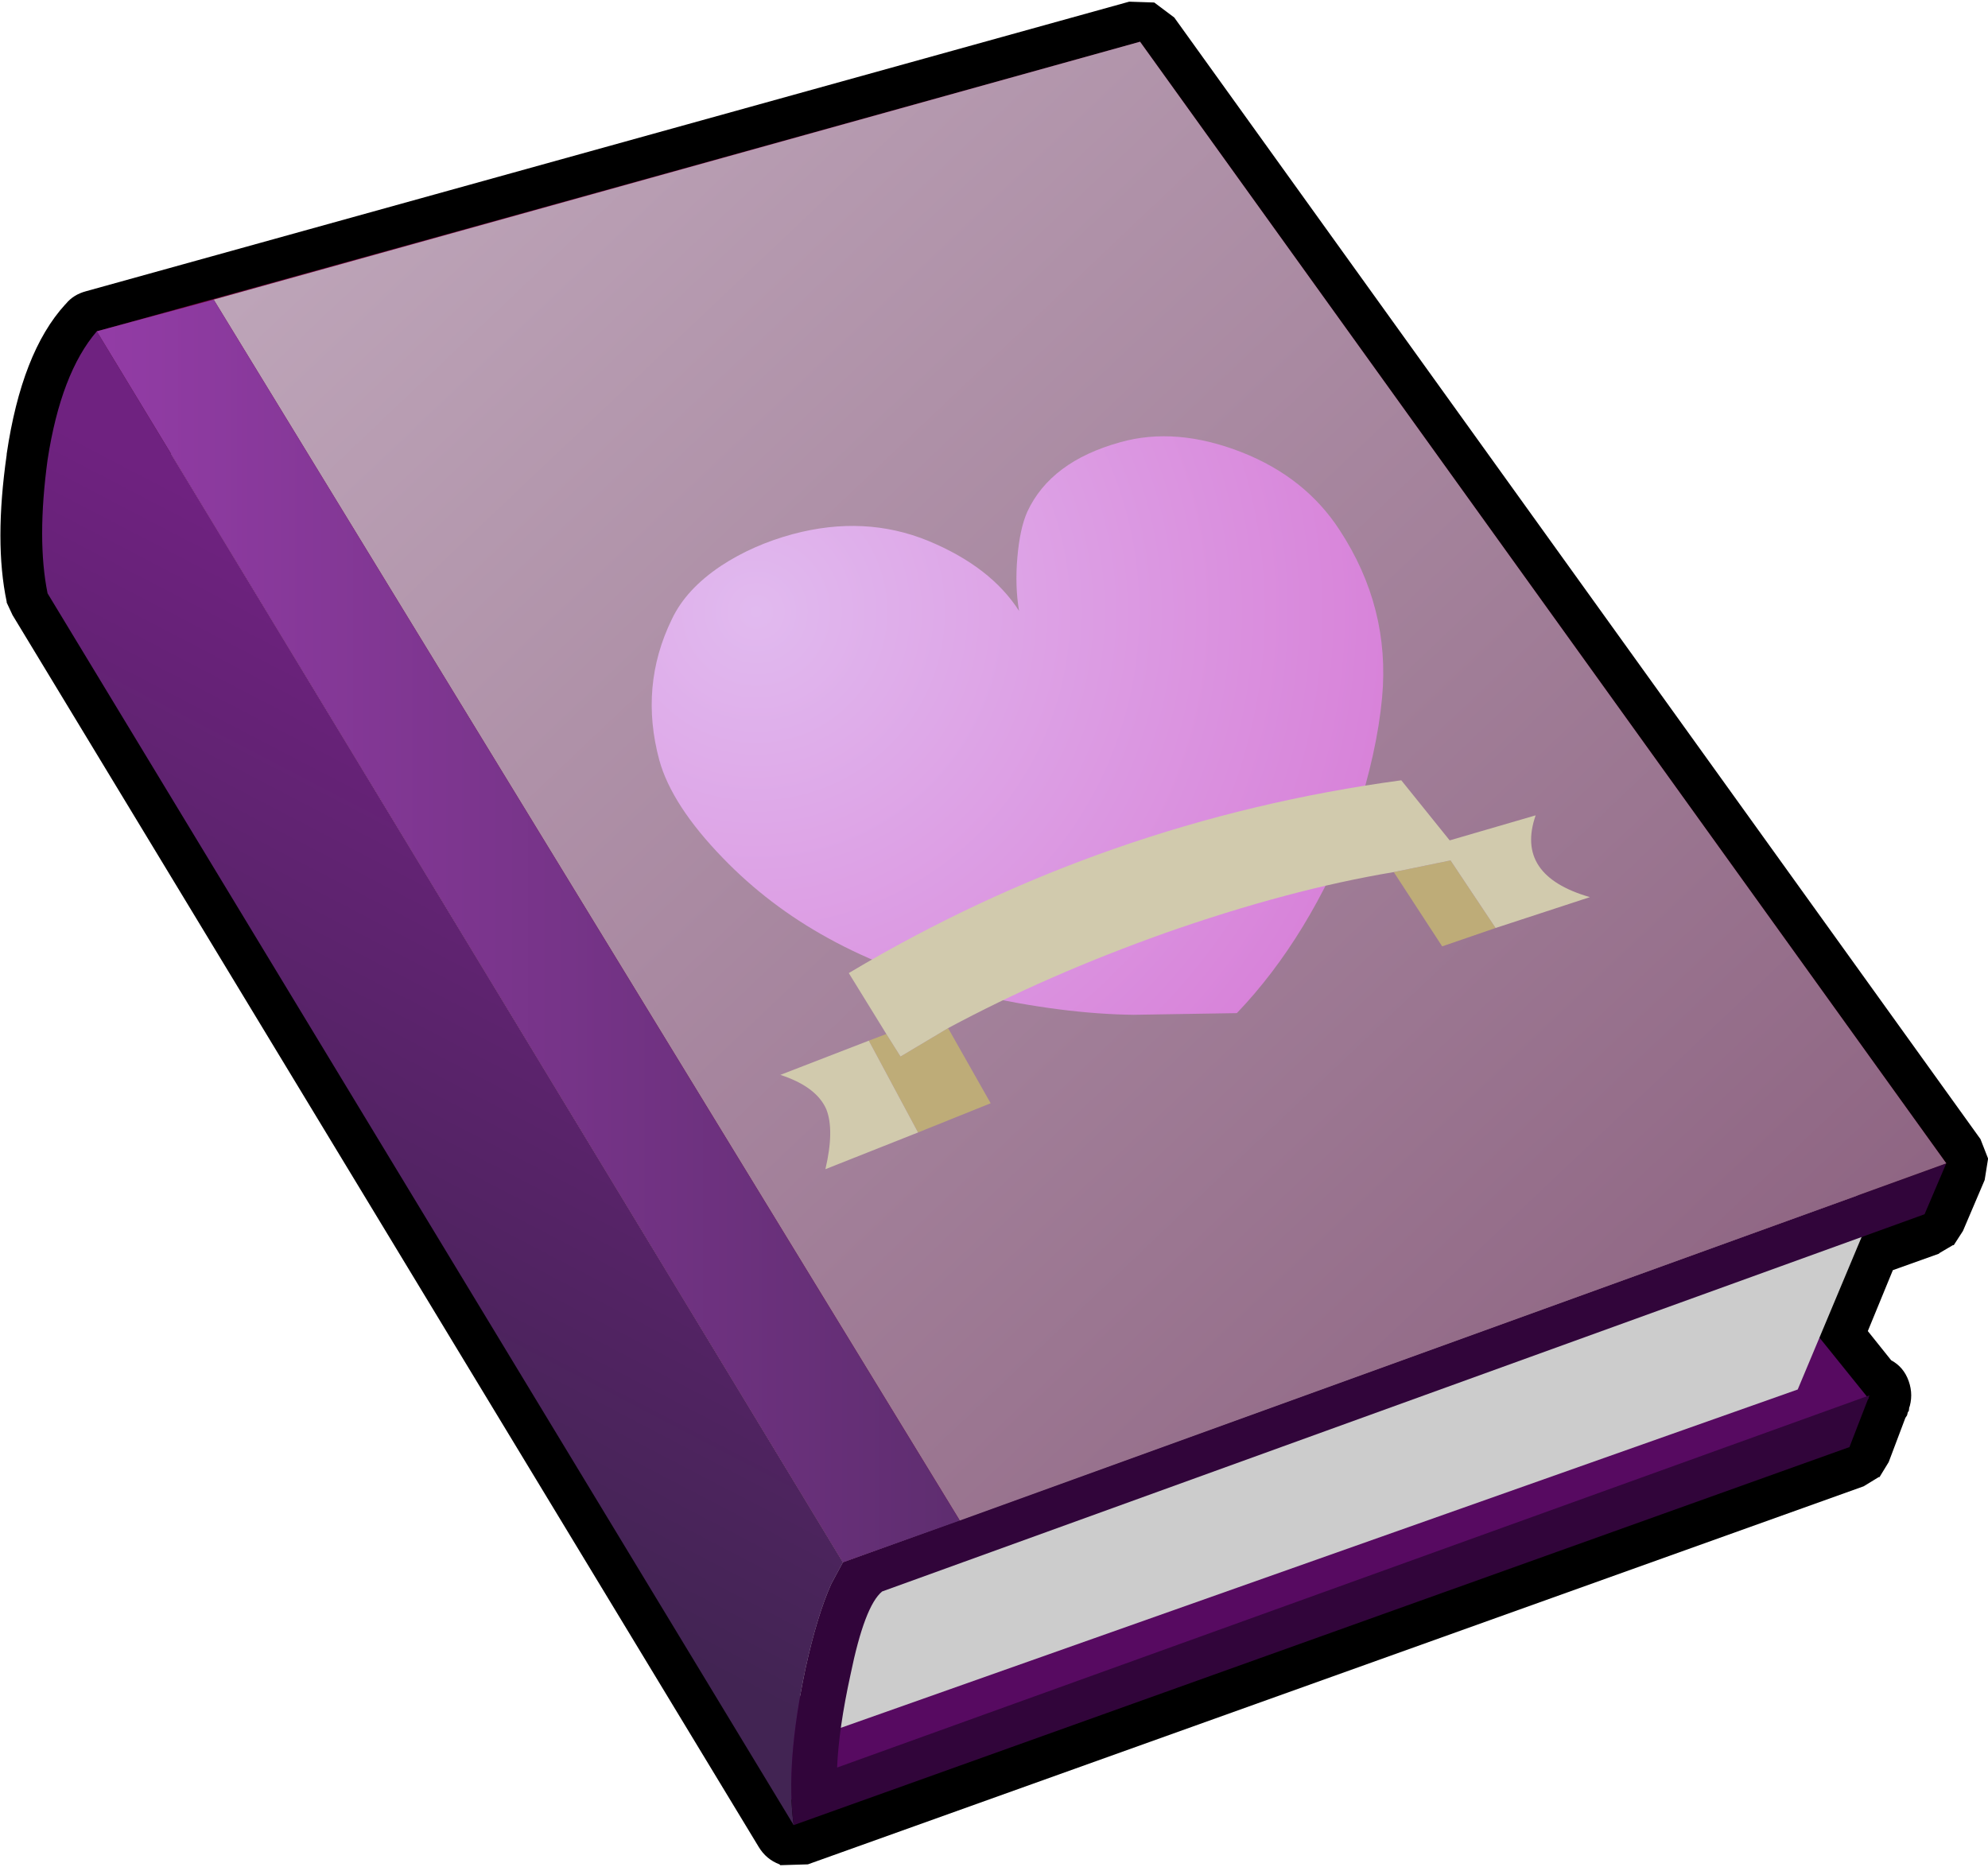 <?xml version="1.0" encoding="UTF-8" standalone="no"?>
<svg xmlns:xlink="http://www.w3.org/1999/xlink" height="111.85px" width="119.1px" xmlns="http://www.w3.org/2000/svg">
  <g transform="matrix(1.0, 0.0, 0.0, 1.0, 59.55, 55.9)">
    <path d="M10.8 -54.85 L59.1 12.35 59.55 13.5 59.55 13.55 59.35 14.8 58.05 17.85 57.5 18.7 57.45 18.7 56.6 19.2 56.65 19.2 53.85 20.2 52.35 23.85 53.75 25.6 Q54.5 26.0 54.8 26.85 55.1 27.7 54.8 28.55 L54.85 28.35 54.8 28.65 54.75 28.7 54.7 28.9 54.6 29.05 53.6 31.7 53.05 32.6 53.0 32.6 52.1 33.15 -11.15 55.8 -12.8 55.85 -12.85 55.8 Q-13.65 55.5 -14.1 54.75 L-58.8 -19.05 -59.15 -19.8 -59.15 -19.85 Q-59.9 -23.4 -59.15 -28.65 L-59.15 -28.7 Q-58.25 -34.8 -55.65 -37.65 L-55.6 -37.7 Q-55.15 -38.25 -54.4 -38.45 L8.1 -55.8 9.6 -55.75 10.8 -54.85" fill="#000000" fill-rule="evenodd" stroke="none"/>
    <path d="M52.4 27.9 L-12.75 52.15 Q-38.05 8.75 -1.7 -39.25 L52.4 27.9" fill="#570a61" fill-rule="evenodd" stroke="none"/>
    <path d="M-51.95 -23.0 L-51.15 -28.2 7.95 -44.35 52.55 16.85 48.15 27.35 -10.25 48.0 -51.95 -23.0" fill="#cccccc" fill-rule="evenodd" stroke="none"/>
    <path d="M-53.75 -36.05 L8.75 -53.4 57.05 13.8 -9.05 37.7 -53.75 -36.05" fill="#700138" fill-rule="evenodd" stroke="none"/>
    <path d="M-12.0 53.45 L-56.7 -20.35 Q-57.35 -23.55 -56.7 -28.35 -55.9 -33.55 -53.75 -36.05 L-9.05 37.7 -9.75 39.0 Q-10.6 40.9 -11.3 44.1 -12.5 49.8 -12.0 53.45" fill="url(#gradient0)" fill-rule="evenodd" stroke="none"/>
    <path d="M57.05 13.8 L55.75 16.85 -6.7 39.45 Q-7.75 40.3 -8.6 44.45 -9.3 47.65 -9.4 50.0 L52.45 27.7 51.25 30.8 -12.0 53.45 Q-12.5 49.8 -11.3 44.1 -10.6 40.9 -9.75 39.0 L-9.05 37.7 57.05 13.8" fill="#31053a" fill-rule="evenodd" stroke="none"/>
    <path d="M-46.75 -37.95 L8.75 -53.4 57.05 13.8 -2.05 35.2 -46.75 -37.95" fill="url(#gradient1)" fill-rule="evenodd" stroke="none"/>
    <path d="M-2.05 35.2 L-9.05 37.7 -53.75 -36.05 -46.75 -37.95 -2.05 35.2" fill="url(#gradient2)" fill-rule="evenodd" stroke="none"/>
    <path d="M1.4 -22.5 Q1.55 -24.25 2.0 -25.25 3.4 -28.25 7.55 -29.4 10.9 -30.35 14.85 -28.8 18.65 -27.3 20.7 -24.15 23.75 -19.5 23.25 -14.1 22.95 -10.85 21.65 -6.85 18.9 0.25 14.55 4.8 L8.35 4.9 Q4.15 4.85 -1.05 3.7 -6.25 2.35 -9.95 0.3 -13.5 -1.65 -16.25 -4.5 -19.3 -7.65 -20.05 -10.35 -21.25 -14.8 -19.3 -18.8 -18.45 -20.6 -16.35 -22.0 -14.45 -23.25 -12.05 -23.9 -7.75 -25.05 -3.95 -23.5 -0.2 -21.95 1.5 -19.3 1.25 -20.8 1.4 -22.5" fill="url(#gradient3)" fill-rule="evenodd" stroke="none"/>
    <path d="M23.95 -3.65 L27.35 -4.35 30.05 -0.3 26.85 0.8 23.95 -3.65 M-6.45 6.05 L-5.6 7.4 -2.75 5.7 -0.2 10.2 -4.55 11.95 -7.5 6.45 -6.45 6.05" fill="#beac78" fill-rule="evenodd" stroke="none"/>
    <path d="M30.05 -0.3 L27.35 -4.35 23.95 -3.65 Q17.65 -2.6 10.25 0.0 3.1 2.55 -2.75 5.7 L-5.6 7.4 -6.45 6.05 -8.7 2.4 Q6.65 -6.75 24.4 -9.15 L27.3 -5.55 32.45 -7.05 Q31.2 -3.45 35.7 -2.15 L30.05 -0.3 M-7.5 6.45 L-4.55 11.95 -10.1 14.15 Q-9.55 11.8 -10.05 10.55 -10.65 9.2 -12.8 8.5 L-7.5 6.45" fill="#d1caad" fill-rule="evenodd" stroke="none"/>
  </g>
  <defs>
    <linearGradient gradientTransform="matrix(0.014, -0.026, 0.048, 0.025, -33.1, 8.65)" gradientUnits="userSpaceOnUse" id="gradient0" spreadMethod="pad" x1="-819.2" x2="819.2">
      <stop offset="0.0" stop-color="#422453"/>
      <stop offset="1.0" stop-color="#6f2280"/>
    </linearGradient>
    <linearGradient gradientTransform="matrix(-0.047, -0.05, 0.039, -0.037, 5.4, -8.65)" gradientUnits="userSpaceOnUse" id="gradient1" spreadMethod="pad" x1="-819.2" x2="819.2">
      <stop offset="0.0" stop-color="#8d6381"/>
      <stop offset="1.0" stop-color="#bda4b8"/>
    </linearGradient>
    <linearGradient gradientTransform="matrix(0.032, 0.0, 0.0, 0.046, -27.9, -0.15)" gradientUnits="userSpaceOnUse" id="gradient2" spreadMethod="pad" x1="-819.2" x2="819.2">
      <stop offset="0.0" stop-color="#933ca6"/>
      <stop offset="1.0" stop-color="#5e2d6f"/>
    </linearGradient>
    <radialGradient cx="0" cy="0" gradientTransform="matrix(0.051, 0.0, 0.0, 0.051, -14.25, -19.25)" gradientUnits="userSpaceOnUse" id="gradient3" r="819.2" spreadMethod="pad">
      <stop offset="0.0" stop-color="#e1baef"/>
      <stop offset="1.0" stop-color="#d77dd7"/>
    </radialGradient>
  </defs>
</svg>
